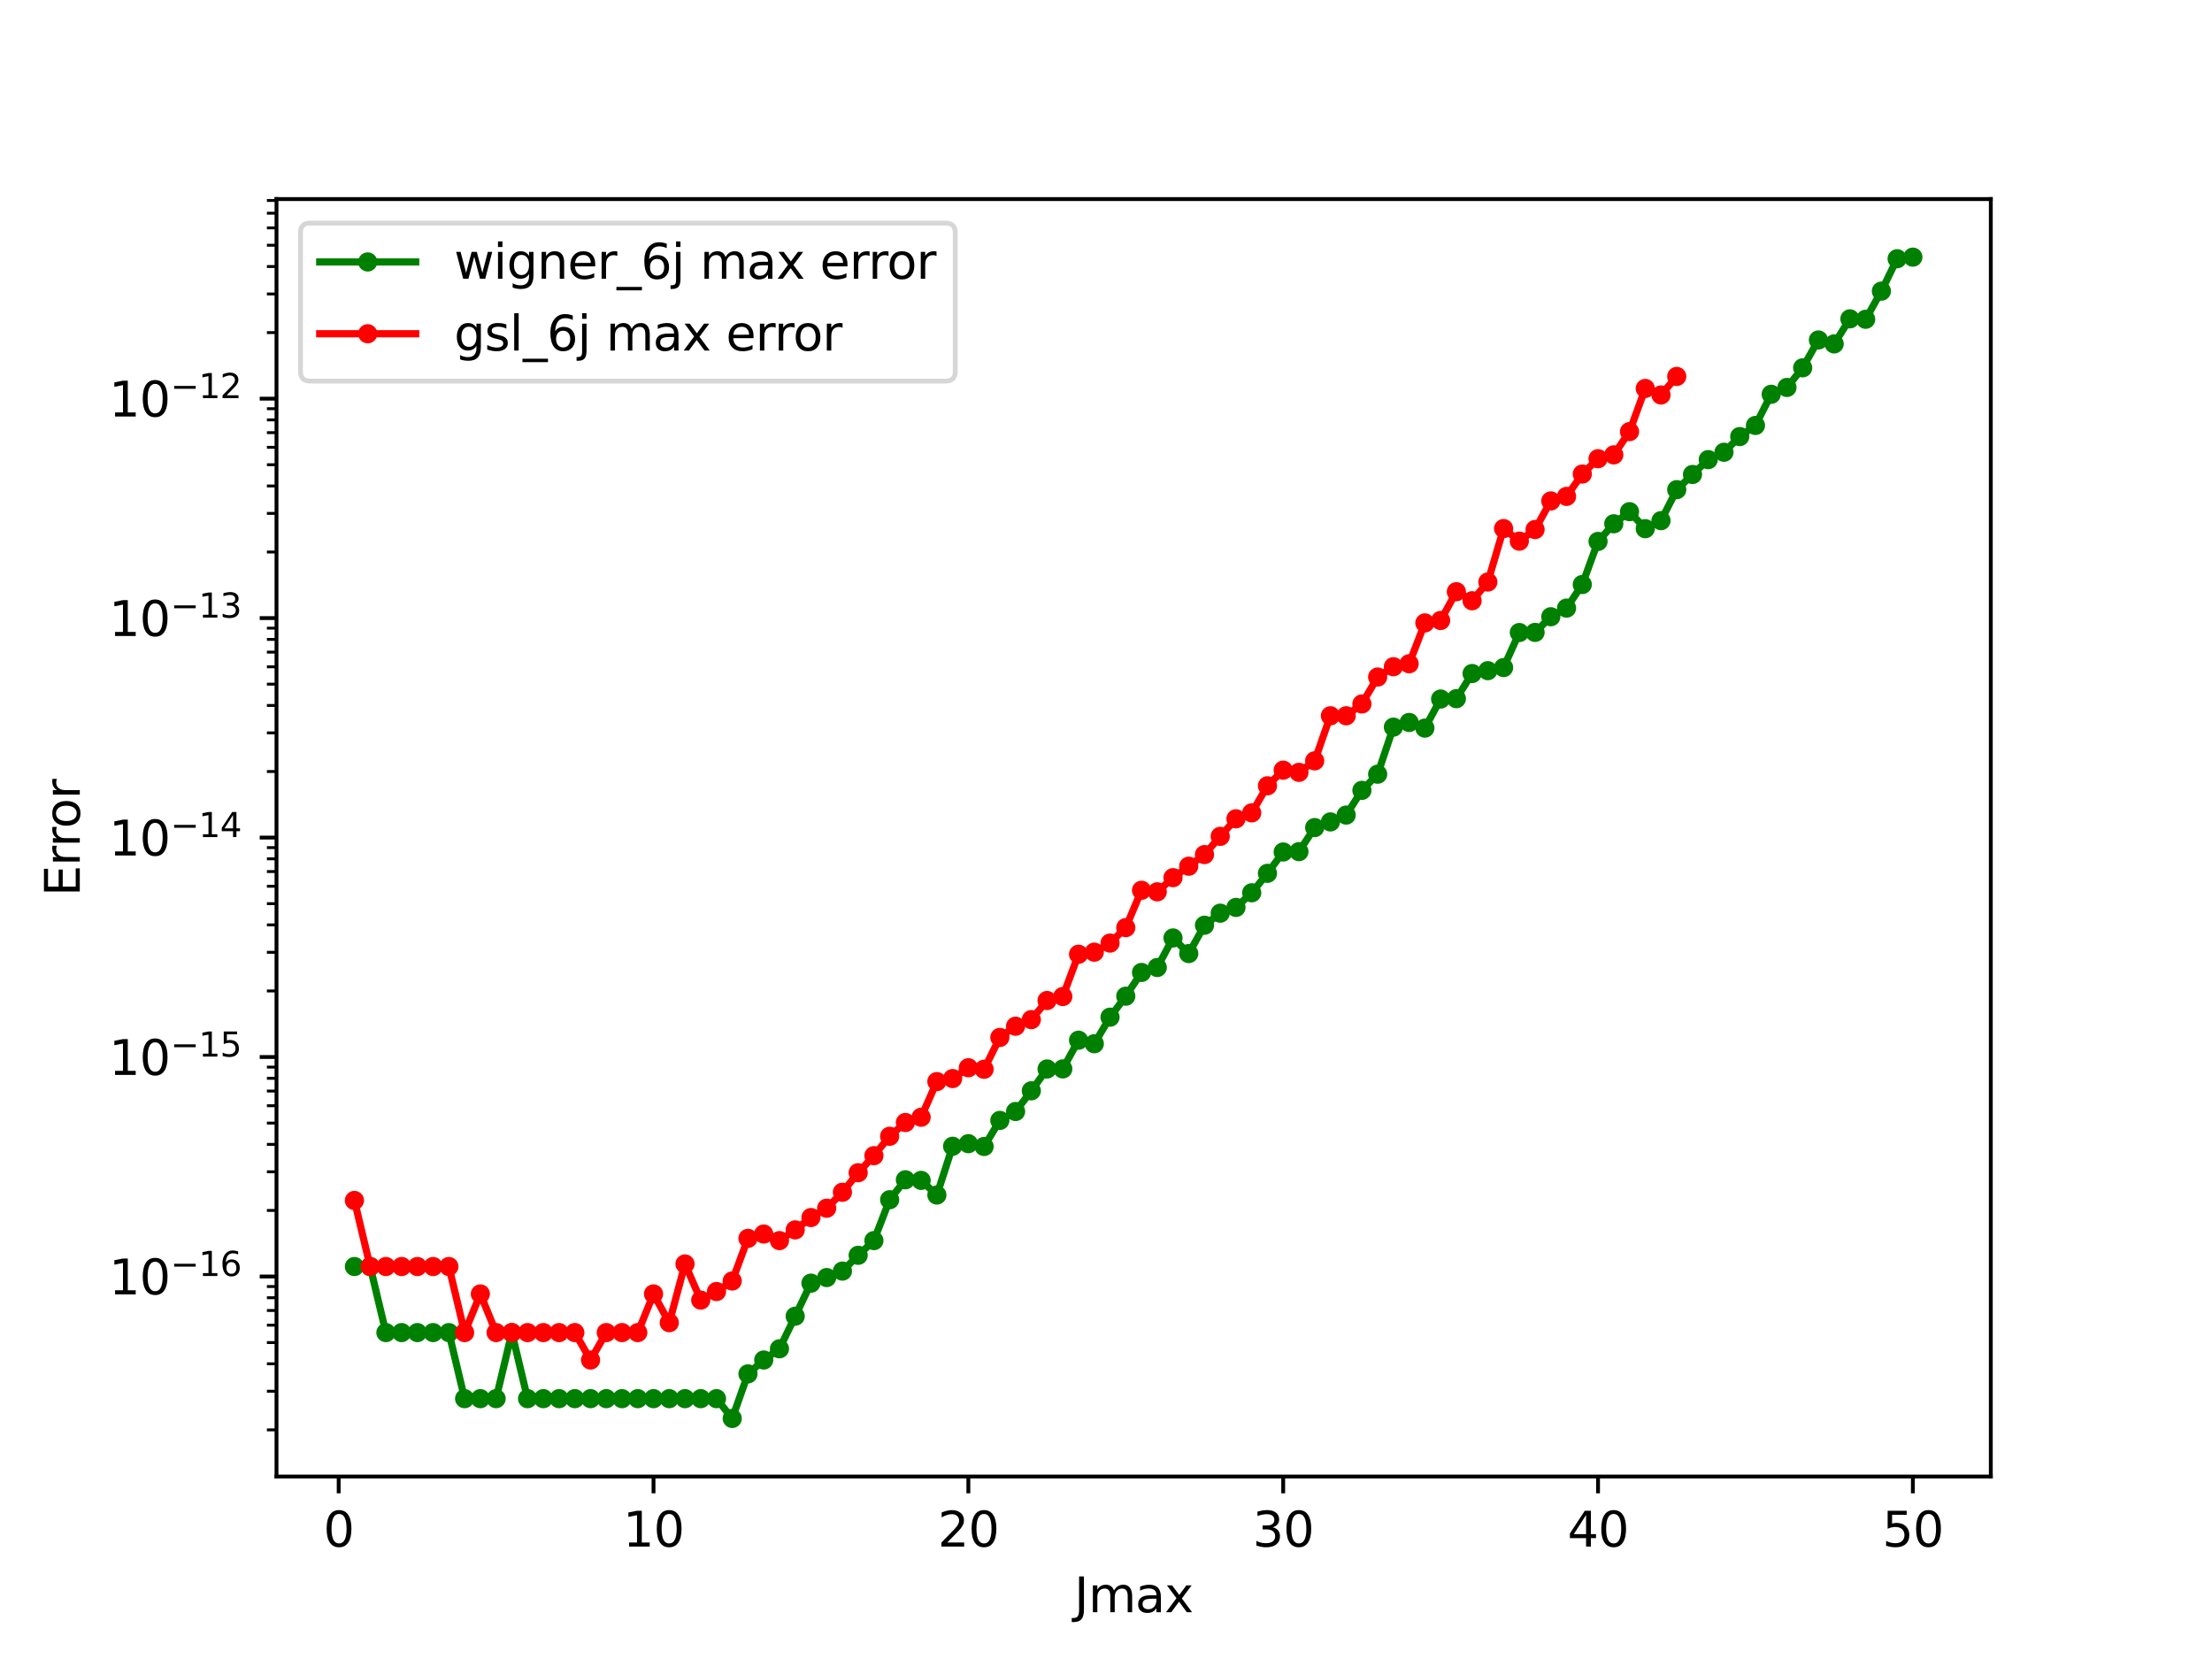 <?xml version="1.0" encoding="utf-8" standalone="no"?>
<!DOCTYPE svg PUBLIC "-//W3C//DTD SVG 1.1//EN"
  "http://www.w3.org/Graphics/SVG/1.1/DTD/svg11.dtd">
<svg xmlns:xlink="http://www.w3.org/1999/xlink" width="460.8pt" height="345.6pt" viewBox="0 0 460.8 345.6" xmlns="http://www.w3.org/2000/svg" version="1.1">
 <defs>
  <style type="text/css">*{stroke-linejoin: round; stroke-linecap: butt}</style>
 </defs>
 <g id="figure_1">
  <g id="patch_1">
   <path d="M 0 345.6 
L 460.8 345.6 
L 460.8 0 
L 0 0 
z
" style="fill: #ffffff"/>
  </g>
  <g id="axes_1">
   <g id="patch_2">
    <path d="M 57.6 307.584 
L 414.72 307.584 
L 414.72 41.472 
L 57.6 41.472 
z
" style="fill: #ffffff"/>
   </g>
   <g id="matplotlib.axis_1">
    <g id="xtick_1">
     <g id="line2d_1">
      <defs>
       <path id="m0736ad974e" d="M 0 0 
L 0 3.5 
" style="stroke: #000000; stroke-width: 0.8"/>
      </defs>
      <g>
       <use xlink:href="#m0736ad974e" x="70.553" y="307.584" style="stroke: #000000; stroke-width: 0.8"/>
      </g>
     </g>
     <g id="text_1">
      <!-- 0 -->
      <g transform="translate(67.372 322.182)scale(0.1 -0.1)">
       <defs>
        <path id="DejaVuSans-30" d="M 2034 4250 
Q 1547 4250 1301 3770 
Q 1056 3291 1056 2328 
Q 1056 1369 1301 889 
Q 1547 409 2034 409 
Q 2525 409 2770 889 
Q 3016 1369 3016 2328 
Q 3016 3291 2770 3770 
Q 2525 4250 2034 4250 
z
M 2034 4750 
Q 2819 4750 3233 4129 
Q 3647 3509 3647 2328 
Q 3647 1150 3233 529 
Q 2819 -91 2034 -91 
Q 1250 -91 836 529 
Q 422 1150 422 2328 
Q 422 3509 836 4129 
Q 1250 4750 2034 4750 
z
" transform="scale(0.016)"/>
       </defs>
       <use xlink:href="#DejaVuSans-30"/>
      </g>
     </g>
    </g>
    <g id="xtick_2">
     <g id="line2d_2">
      <g>
       <use xlink:href="#m0736ad974e" x="136.14" y="307.584" style="stroke: #000000; stroke-width: 0.8"/>
      </g>
     </g>
     <g id="text_2">
      <!-- 10 -->
      <g transform="translate(129.778 322.182)scale(0.1 -0.1)">
       <defs>
        <path id="DejaVuSans-31" d="M 794 531 
L 1825 531 
L 1825 4091 
L 703 3866 
L 703 4441 
L 1819 4666 
L 2450 4666 
L 2450 531 
L 3481 531 
L 3481 0 
L 794 0 
L 794 531 
z
" transform="scale(0.016)"/>
       </defs>
       <use xlink:href="#DejaVuSans-31"/>
       <use xlink:href="#DejaVuSans-30" x="63.623"/>
      </g>
     </g>
    </g>
    <g id="xtick_3">
     <g id="line2d_3">
      <g>
       <use xlink:href="#m0736ad974e" x="201.727" y="307.584" style="stroke: #000000; stroke-width: 0.8"/>
      </g>
     </g>
     <g id="text_3">
      <!-- 20 -->
      <g transform="translate(195.364 322.182)scale(0.1 -0.1)">
       <defs>
        <path id="DejaVuSans-32" d="M 1228 531 
L 3431 531 
L 3431 0 
L 469 0 
L 469 531 
Q 828 903 1448 1529 
Q 2069 2156 2228 2338 
Q 2531 2678 2651 2914 
Q 2772 3150 2772 3378 
Q 2772 3750 2511 3984 
Q 2250 4219 1831 4219 
Q 1534 4219 1204 4116 
Q 875 4013 500 3803 
L 500 4441 
Q 881 4594 1212 4672 
Q 1544 4750 1819 4750 
Q 2544 4750 2975 4387 
Q 3406 4025 3406 3419 
Q 3406 3131 3298 2873 
Q 3191 2616 2906 2266 
Q 2828 2175 2409 1742 
Q 1991 1309 1228 531 
z
" transform="scale(0.016)"/>
       </defs>
       <use xlink:href="#DejaVuSans-32"/>
       <use xlink:href="#DejaVuSans-30" x="63.623"/>
      </g>
     </g>
    </g>
    <g id="xtick_4">
     <g id="line2d_4">
      <g>
       <use xlink:href="#m0736ad974e" x="267.314" y="307.584" style="stroke: #000000; stroke-width: 0.8"/>
      </g>
     </g>
     <g id="text_4">
      <!-- 30 -->
      <g transform="translate(260.951 322.182)scale(0.1 -0.1)">
       <defs>
        <path id="DejaVuSans-33" d="M 2597 2516 
Q 3050 2419 3304 2112 
Q 3559 1806 3559 1356 
Q 3559 666 3084 287 
Q 2609 -91 1734 -91 
Q 1441 -91 1130 -33 
Q 819 25 488 141 
L 488 750 
Q 750 597 1062 519 
Q 1375 441 1716 441 
Q 2309 441 2620 675 
Q 2931 909 2931 1356 
Q 2931 1769 2642 2001 
Q 2353 2234 1838 2234 
L 1294 2234 
L 1294 2753 
L 1863 2753 
Q 2328 2753 2575 2939 
Q 2822 3125 2822 3475 
Q 2822 3834 2567 4026 
Q 2313 4219 1838 4219 
Q 1578 4219 1281 4162 
Q 984 4106 628 3988 
L 628 4550 
Q 988 4650 1302 4700 
Q 1616 4750 1894 4750 
Q 2613 4750 3031 4423 
Q 3450 4097 3450 3541 
Q 3450 3153 3228 2886 
Q 3006 2619 2597 2516 
z
" transform="scale(0.016)"/>
       </defs>
       <use xlink:href="#DejaVuSans-33"/>
       <use xlink:href="#DejaVuSans-30" x="63.623"/>
      </g>
     </g>
    </g>
    <g id="xtick_5">
     <g id="line2d_5">
      <g>
       <use xlink:href="#m0736ad974e" x="332.9" y="307.584" style="stroke: #000000; stroke-width: 0.8"/>
      </g>
     </g>
     <g id="text_5">
      <!-- 40 -->
      <g transform="translate(326.538 322.182)scale(0.1 -0.1)">
       <defs>
        <path id="DejaVuSans-34" d="M 2419 4116 
L 825 1625 
L 2419 1625 
L 2419 4116 
z
M 2253 4666 
L 3047 4666 
L 3047 1625 
L 3713 1625 
L 3713 1100 
L 3047 1100 
L 3047 0 
L 2419 0 
L 2419 1100 
L 313 1100 
L 313 1709 
L 2253 4666 
z
" transform="scale(0.016)"/>
       </defs>
       <use xlink:href="#DejaVuSans-34"/>
       <use xlink:href="#DejaVuSans-30" x="63.623"/>
      </g>
     </g>
    </g>
    <g id="xtick_6">
     <g id="line2d_6">
      <g>
       <use xlink:href="#m0736ad974e" x="398.487" y="307.584" style="stroke: #000000; stroke-width: 0.8"/>
      </g>
     </g>
     <g id="text_6">
      <!-- 50 -->
      <g transform="translate(392.125 322.182)scale(0.1 -0.1)">
       <defs>
        <path id="DejaVuSans-35" d="M 691 4666 
L 3169 4666 
L 3169 4134 
L 1269 4134 
L 1269 2991 
Q 1406 3038 1543 3061 
Q 1681 3084 1819 3084 
Q 2600 3084 3056 2656 
Q 3513 2228 3513 1497 
Q 3513 744 3044 326 
Q 2575 -91 1722 -91 
Q 1428 -91 1123 -41 
Q 819 9 494 109 
L 494 744 
Q 775 591 1075 516 
Q 1375 441 1709 441 
Q 2250 441 2565 725 
Q 2881 1009 2881 1497 
Q 2881 1984 2565 2268 
Q 2250 2553 1709 2553 
Q 1456 2553 1204 2497 
Q 953 2441 691 2322 
L 691 4666 
z
" transform="scale(0.016)"/>
       </defs>
       <use xlink:href="#DejaVuSans-35"/>
       <use xlink:href="#DejaVuSans-30" x="63.623"/>
      </g>
     </g>
    </g>
    <g id="text_7">
     <!-- Jmax -->
     <g transform="translate(223.791 335.861)scale(0.1 -0.1)">
      <defs>
       <path id="DejaVuSans-4a" d="M 628 4666 
L 1259 4666 
L 1259 325 
Q 1259 -519 939 -900 
Q 619 -1281 -91 -1281 
L -331 -1281 
L -331 -750 
L -134 -750 
Q 284 -750 456 -515 
Q 628 -281 628 325 
L 628 4666 
z
" transform="scale(0.016)"/>
       <path id="DejaVuSans-6d" d="M 3328 2828 
Q 3544 3216 3844 3400 
Q 4144 3584 4550 3584 
Q 5097 3584 5394 3201 
Q 5691 2819 5691 2113 
L 5691 0 
L 5113 0 
L 5113 2094 
Q 5113 2597 4934 2840 
Q 4756 3084 4391 3084 
Q 3944 3084 3684 2787 
Q 3425 2491 3425 1978 
L 3425 0 
L 2847 0 
L 2847 2094 
Q 2847 2600 2669 2842 
Q 2491 3084 2119 3084 
Q 1678 3084 1418 2786 
Q 1159 2488 1159 1978 
L 1159 0 
L 581 0 
L 581 3500 
L 1159 3500 
L 1159 2956 
Q 1356 3278 1631 3431 
Q 1906 3584 2284 3584 
Q 2666 3584 2933 3390 
Q 3200 3197 3328 2828 
z
" transform="scale(0.016)"/>
       <path id="DejaVuSans-61" d="M 2194 1759 
Q 1497 1759 1228 1600 
Q 959 1441 959 1056 
Q 959 750 1161 570 
Q 1363 391 1709 391 
Q 2188 391 2477 730 
Q 2766 1069 2766 1631 
L 2766 1759 
L 2194 1759 
z
M 3341 1997 
L 3341 0 
L 2766 0 
L 2766 531 
Q 2569 213 2275 61 
Q 1981 -91 1556 -91 
Q 1019 -91 701 211 
Q 384 513 384 1019 
Q 384 1609 779 1909 
Q 1175 2209 1959 2209 
L 2766 2209 
L 2766 2266 
Q 2766 2663 2505 2880 
Q 2244 3097 1772 3097 
Q 1472 3097 1187 3025 
Q 903 2953 641 2809 
L 641 3341 
Q 956 3463 1253 3523 
Q 1550 3584 1831 3584 
Q 2591 3584 2966 3190 
Q 3341 2797 3341 1997 
z
" transform="scale(0.016)"/>
       <path id="DejaVuSans-78" d="M 3513 3500 
L 2247 1797 
L 3578 0 
L 2900 0 
L 1881 1375 
L 863 0 
L 184 0 
L 1544 1831 
L 300 3500 
L 978 3500 
L 1906 2253 
L 2834 3500 
L 3513 3500 
z
" transform="scale(0.016)"/>
      </defs>
      <use xlink:href="#DejaVuSans-4a"/>
      <use xlink:href="#DejaVuSans-6d" x="29.492"/>
      <use xlink:href="#DejaVuSans-61" x="126.904"/>
      <use xlink:href="#DejaVuSans-78" x="188.184"/>
     </g>
    </g>
   </g>
   <g id="matplotlib.axis_2">
    <g id="ytick_1">
     <g id="line2d_7">
      <defs>
       <path id="m0a1bc5b41b" d="M 0 0 
L -3.5 0 
" style="stroke: #000000; stroke-width: 0.8"/>
      </defs>
      <g>
       <use xlink:href="#m0a1bc5b41b" x="57.6" y="265.917" style="stroke: #000000; stroke-width: 0.8"/>
      </g>
     </g>
     <g id="text_8">
      <!-- $\mathdefault{10^{-16}}$ -->
      <g transform="translate(22.7 269.716)scale(0.1 -0.1)">
       <defs>
        <path id="DejaVuSans-2212" d="M 678 2272 
L 4684 2272 
L 4684 1741 
L 678 1741 
L 678 2272 
z
" transform="scale(0.016)"/>
        <path id="DejaVuSans-36" d="M 2113 2584 
Q 1688 2584 1439 2293 
Q 1191 2003 1191 1497 
Q 1191 994 1439 701 
Q 1688 409 2113 409 
Q 2538 409 2786 701 
Q 3034 994 3034 1497 
Q 3034 2003 2786 2293 
Q 2538 2584 2113 2584 
z
M 3366 4563 
L 3366 3988 
Q 3128 4100 2886 4159 
Q 2644 4219 2406 4219 
Q 1781 4219 1451 3797 
Q 1122 3375 1075 2522 
Q 1259 2794 1537 2939 
Q 1816 3084 2150 3084 
Q 2853 3084 3261 2657 
Q 3669 2231 3669 1497 
Q 3669 778 3244 343 
Q 2819 -91 2113 -91 
Q 1303 -91 875 529 
Q 447 1150 447 2328 
Q 447 3434 972 4092 
Q 1497 4750 2381 4750 
Q 2619 4750 2861 4703 
Q 3103 4656 3366 4563 
z
" transform="scale(0.016)"/>
       </defs>
       <use xlink:href="#DejaVuSans-31" transform="translate(0 0.766)"/>
       <use xlink:href="#DejaVuSans-30" transform="translate(63.623 0.766)"/>
       <use xlink:href="#DejaVuSans-2212" transform="translate(128.203 39.047)scale(0.7)"/>
       <use xlink:href="#DejaVuSans-31" transform="translate(186.855 39.047)scale(0.7)"/>
       <use xlink:href="#DejaVuSans-36" transform="translate(231.392 39.047)scale(0.7)"/>
      </g>
     </g>
    </g>
    <g id="ytick_2">
     <g id="line2d_8">
      <g>
       <use xlink:href="#m0a1bc5b41b" x="57.6" y="220.199" style="stroke: #000000; stroke-width: 0.8"/>
      </g>
     </g>
     <g id="text_9">
      <!-- $\mathdefault{10^{-15}}$ -->
      <g transform="translate(22.7 223.998)scale(0.1 -0.1)">
       <use xlink:href="#DejaVuSans-31" transform="translate(0 0.684)"/>
       <use xlink:href="#DejaVuSans-30" transform="translate(63.623 0.684)"/>
       <use xlink:href="#DejaVuSans-2212" transform="translate(128.203 38.966)scale(0.7)"/>
       <use xlink:href="#DejaVuSans-31" transform="translate(186.855 38.966)scale(0.7)"/>
       <use xlink:href="#DejaVuSans-35" transform="translate(231.392 38.966)scale(0.7)"/>
      </g>
     </g>
    </g>
    <g id="ytick_3">
     <g id="line2d_9">
      <g>
       <use xlink:href="#m0a1bc5b41b" x="57.6" y="174.481" style="stroke: #000000; stroke-width: 0.8"/>
      </g>
     </g>
     <g id="text_10">
      <!-- $\mathdefault{10^{-14}}$ -->
      <g transform="translate(22.7 178.28)scale(0.1 -0.1)">
       <use xlink:href="#DejaVuSans-31" transform="translate(0 0.684)"/>
       <use xlink:href="#DejaVuSans-30" transform="translate(63.623 0.684)"/>
       <use xlink:href="#DejaVuSans-2212" transform="translate(128.203 38.966)scale(0.7)"/>
       <use xlink:href="#DejaVuSans-31" transform="translate(186.855 38.966)scale(0.7)"/>
       <use xlink:href="#DejaVuSans-34" transform="translate(231.392 38.966)scale(0.7)"/>
      </g>
     </g>
    </g>
    <g id="ytick_4">
     <g id="line2d_10">
      <g>
       <use xlink:href="#m0a1bc5b41b" x="57.6" y="128.763" style="stroke: #000000; stroke-width: 0.8"/>
      </g>
     </g>
     <g id="text_11">
      <!-- $\mathdefault{10^{-13}}$ -->
      <g transform="translate(22.7 132.563)scale(0.1 -0.1)">
       <use xlink:href="#DejaVuSans-31" transform="translate(0 0.766)"/>
       <use xlink:href="#DejaVuSans-30" transform="translate(63.623 0.766)"/>
       <use xlink:href="#DejaVuSans-2212" transform="translate(128.203 39.047)scale(0.7)"/>
       <use xlink:href="#DejaVuSans-31" transform="translate(186.855 39.047)scale(0.7)"/>
       <use xlink:href="#DejaVuSans-33" transform="translate(231.392 39.047)scale(0.7)"/>
      </g>
     </g>
    </g>
    <g id="ytick_5">
     <g id="line2d_11">
      <g>
       <use xlink:href="#m0a1bc5b41b" x="57.6" y="83.046" style="stroke: #000000; stroke-width: 0.8"/>
      </g>
     </g>
     <g id="text_12">
      <!-- $\mathdefault{10^{-12}}$ -->
      <g transform="translate(22.7 86.845)scale(0.1 -0.1)">
       <use xlink:href="#DejaVuSans-31" transform="translate(0 0.766)"/>
       <use xlink:href="#DejaVuSans-30" transform="translate(63.623 0.766)"/>
       <use xlink:href="#DejaVuSans-2212" transform="translate(128.203 39.047)scale(0.7)"/>
       <use xlink:href="#DejaVuSans-31" transform="translate(186.855 39.047)scale(0.7)"/>
       <use xlink:href="#DejaVuSans-32" transform="translate(231.392 39.047)scale(0.7)"/>
      </g>
     </g>
    </g>
    <g id="ytick_6">
     <g id="line2d_12">
      <defs>
       <path id="ma2c9fc473e" d="M 0 0 
L -2 0 
" style="stroke: #000000; stroke-width: 0.6"/>
      </defs>
      <g>
       <use xlink:href="#ma2c9fc473e" x="57.6" y="297.872" style="stroke: #000000; stroke-width: 0.6"/>
      </g>
     </g>
    </g>
    <g id="ytick_7">
     <g id="line2d_13">
      <g>
       <use xlink:href="#ma2c9fc473e" x="57.6" y="289.821" style="stroke: #000000; stroke-width: 0.6"/>
      </g>
     </g>
    </g>
    <g id="ytick_8">
     <g id="line2d_14">
      <g>
       <use xlink:href="#ma2c9fc473e" x="57.6" y="284.109" style="stroke: #000000; stroke-width: 0.6"/>
      </g>
     </g>
    </g>
    <g id="ytick_9">
     <g id="line2d_15">
      <g>
       <use xlink:href="#ma2c9fc473e" x="57.6" y="279.679" style="stroke: #000000; stroke-width: 0.6"/>
      </g>
     </g>
    </g>
    <g id="ytick_10">
     <g id="line2d_16">
      <g>
       <use xlink:href="#ma2c9fc473e" x="57.6" y="276.059" style="stroke: #000000; stroke-width: 0.6"/>
      </g>
     </g>
    </g>
    <g id="ytick_11">
     <g id="line2d_17">
      <g>
       <use xlink:href="#ma2c9fc473e" x="57.6" y="272.998" style="stroke: #000000; stroke-width: 0.6"/>
      </g>
     </g>
    </g>
    <g id="ytick_12">
     <g id="line2d_18">
      <g>
       <use xlink:href="#ma2c9fc473e" x="57.6" y="270.347" style="stroke: #000000; stroke-width: 0.6"/>
      </g>
     </g>
    </g>
    <g id="ytick_13">
     <g id="line2d_19">
      <g>
       <use xlink:href="#ma2c9fc473e" x="57.6" y="268.008" style="stroke: #000000; stroke-width: 0.6"/>
      </g>
     </g>
    </g>
    <g id="ytick_14">
     <g id="line2d_20">
      <g>
       <use xlink:href="#ma2c9fc473e" x="57.6" y="252.154" style="stroke: #000000; stroke-width: 0.6"/>
      </g>
     </g>
    </g>
    <g id="ytick_15">
     <g id="line2d_21">
      <g>
       <use xlink:href="#ma2c9fc473e" x="57.6" y="244.104" style="stroke: #000000; stroke-width: 0.6"/>
      </g>
     </g>
    </g>
    <g id="ytick_16">
     <g id="line2d_22">
      <g>
       <use xlink:href="#ma2c9fc473e" x="57.6" y="238.392" style="stroke: #000000; stroke-width: 0.6"/>
      </g>
     </g>
    </g>
    <g id="ytick_17">
     <g id="line2d_23">
      <g>
       <use xlink:href="#ma2c9fc473e" x="57.6" y="233.961" style="stroke: #000000; stroke-width: 0.6"/>
      </g>
     </g>
    </g>
    <g id="ytick_18">
     <g id="line2d_24">
      <g>
       <use xlink:href="#ma2c9fc473e" x="57.6" y="230.341" style="stroke: #000000; stroke-width: 0.6"/>
      </g>
     </g>
    </g>
    <g id="ytick_19">
     <g id="line2d_25">
      <g>
       <use xlink:href="#ma2c9fc473e" x="57.6" y="227.281" style="stroke: #000000; stroke-width: 0.6"/>
      </g>
     </g>
    </g>
    <g id="ytick_20">
     <g id="line2d_26">
      <g>
       <use xlink:href="#ma2c9fc473e" x="57.6" y="224.629" style="stroke: #000000; stroke-width: 0.6"/>
      </g>
     </g>
    </g>
    <g id="ytick_21">
     <g id="line2d_27">
      <g>
       <use xlink:href="#ma2c9fc473e" x="57.6" y="222.291" style="stroke: #000000; stroke-width: 0.6"/>
      </g>
     </g>
    </g>
    <g id="ytick_22">
     <g id="line2d_28">
      <g>
       <use xlink:href="#ma2c9fc473e" x="57.6" y="206.436" style="stroke: #000000; stroke-width: 0.6"/>
      </g>
     </g>
    </g>
    <g id="ytick_23">
     <g id="line2d_29">
      <g>
       <use xlink:href="#ma2c9fc473e" x="57.6" y="198.386" style="stroke: #000000; stroke-width: 0.6"/>
      </g>
     </g>
    </g>
    <g id="ytick_24">
     <g id="line2d_30">
      <g>
       <use xlink:href="#ma2c9fc473e" x="57.6" y="192.674" style="stroke: #000000; stroke-width: 0.6"/>
      </g>
     </g>
    </g>
    <g id="ytick_25">
     <g id="line2d_31">
      <g>
       <use xlink:href="#ma2c9fc473e" x="57.6" y="188.243" style="stroke: #000000; stroke-width: 0.6"/>
      </g>
     </g>
    </g>
    <g id="ytick_26">
     <g id="line2d_32">
      <g>
       <use xlink:href="#ma2c9fc473e" x="57.6" y="184.623" style="stroke: #000000; stroke-width: 0.6"/>
      </g>
     </g>
    </g>
    <g id="ytick_27">
     <g id="line2d_33">
      <g>
       <use xlink:href="#ma2c9fc473e" x="57.6" y="181.563" style="stroke: #000000; stroke-width: 0.6"/>
      </g>
     </g>
    </g>
    <g id="ytick_28">
     <g id="line2d_34">
      <g>
       <use xlink:href="#ma2c9fc473e" x="57.6" y="178.912" style="stroke: #000000; stroke-width: 0.6"/>
      </g>
     </g>
    </g>
    <g id="ytick_29">
     <g id="line2d_35">
      <g>
       <use xlink:href="#ma2c9fc473e" x="57.6" y="176.573" style="stroke: #000000; stroke-width: 0.6"/>
      </g>
     </g>
    </g>
    <g id="ytick_30">
     <g id="line2d_36">
      <g>
       <use xlink:href="#ma2c9fc473e" x="57.6" y="160.719" style="stroke: #000000; stroke-width: 0.6"/>
      </g>
     </g>
    </g>
    <g id="ytick_31">
     <g id="line2d_37">
      <g>
       <use xlink:href="#ma2c9fc473e" x="57.6" y="152.668" style="stroke: #000000; stroke-width: 0.6"/>
      </g>
     </g>
    </g>
    <g id="ytick_32">
     <g id="line2d_38">
      <g>
       <use xlink:href="#ma2c9fc473e" x="57.6" y="146.956" style="stroke: #000000; stroke-width: 0.6"/>
      </g>
     </g>
    </g>
    <g id="ytick_33">
     <g id="line2d_39">
      <g>
       <use xlink:href="#ma2c9fc473e" x="57.6" y="142.526" style="stroke: #000000; stroke-width: 0.6"/>
      </g>
     </g>
    </g>
    <g id="ytick_34">
     <g id="line2d_40">
      <g>
       <use xlink:href="#ma2c9fc473e" x="57.6" y="138.906" style="stroke: #000000; stroke-width: 0.6"/>
      </g>
     </g>
    </g>
    <g id="ytick_35">
     <g id="line2d_41">
      <g>
       <use xlink:href="#ma2c9fc473e" x="57.6" y="135.845" style="stroke: #000000; stroke-width: 0.6"/>
      </g>
     </g>
    </g>
    <g id="ytick_36">
     <g id="line2d_42">
      <g>
       <use xlink:href="#ma2c9fc473e" x="57.6" y="133.194" style="stroke: #000000; stroke-width: 0.6"/>
      </g>
     </g>
    </g>
    <g id="ytick_37">
     <g id="line2d_43">
      <g>
       <use xlink:href="#ma2c9fc473e" x="57.6" y="130.855" style="stroke: #000000; stroke-width: 0.6"/>
      </g>
     </g>
    </g>
    <g id="ytick_38">
     <g id="line2d_44">
      <g>
       <use xlink:href="#ma2c9fc473e" x="57.6" y="115.001" style="stroke: #000000; stroke-width: 0.6"/>
      </g>
     </g>
    </g>
    <g id="ytick_39">
     <g id="line2d_45">
      <g>
       <use xlink:href="#ma2c9fc473e" x="57.6" y="106.95" style="stroke: #000000; stroke-width: 0.6"/>
      </g>
     </g>
    </g>
    <g id="ytick_40">
     <g id="line2d_46">
      <g>
       <use xlink:href="#ma2c9fc473e" x="57.6" y="101.238" style="stroke: #000000; stroke-width: 0.6"/>
      </g>
     </g>
    </g>
    <g id="ytick_41">
     <g id="line2d_47">
      <g>
       <use xlink:href="#ma2c9fc473e" x="57.6" y="96.808" style="stroke: #000000; stroke-width: 0.6"/>
      </g>
     </g>
    </g>
    <g id="ytick_42">
     <g id="line2d_48">
      <g>
       <use xlink:href="#ma2c9fc473e" x="57.6" y="93.188" style="stroke: #000000; stroke-width: 0.6"/>
      </g>
     </g>
    </g>
    <g id="ytick_43">
     <g id="line2d_49">
      <g>
       <use xlink:href="#ma2c9fc473e" x="57.6" y="90.127" style="stroke: #000000; stroke-width: 0.6"/>
      </g>
     </g>
    </g>
    <g id="ytick_44">
     <g id="line2d_50">
      <g>
       <use xlink:href="#ma2c9fc473e" x="57.6" y="87.476" style="stroke: #000000; stroke-width: 0.6"/>
      </g>
     </g>
    </g>
    <g id="ytick_45">
     <g id="line2d_51">
      <g>
       <use xlink:href="#ma2c9fc473e" x="57.6" y="85.137" style="stroke: #000000; stroke-width: 0.6"/>
      </g>
     </g>
    </g>
    <g id="ytick_46">
     <g id="line2d_52">
      <g>
       <use xlink:href="#ma2c9fc473e" x="57.6" y="69.283" style="stroke: #000000; stroke-width: 0.6"/>
      </g>
     </g>
    </g>
    <g id="ytick_47">
     <g id="line2d_53">
      <g>
       <use xlink:href="#ma2c9fc473e" x="57.6" y="61.233" style="stroke: #000000; stroke-width: 0.6"/>
      </g>
     </g>
    </g>
    <g id="ytick_48">
     <g id="line2d_54">
      <g>
       <use xlink:href="#ma2c9fc473e" x="57.6" y="55.521" style="stroke: #000000; stroke-width: 0.6"/>
      </g>
     </g>
    </g>
    <g id="ytick_49">
     <g id="line2d_55">
      <g>
       <use xlink:href="#ma2c9fc473e" x="57.6" y="51.09" style="stroke: #000000; stroke-width: 0.6"/>
      </g>
     </g>
    </g>
    <g id="ytick_50">
     <g id="line2d_56">
      <g>
       <use xlink:href="#ma2c9fc473e" x="57.6" y="47.47" style="stroke: #000000; stroke-width: 0.6"/>
      </g>
     </g>
    </g>
    <g id="ytick_51">
     <g id="line2d_57">
      <g>
       <use xlink:href="#ma2c9fc473e" x="57.6" y="44.41" style="stroke: #000000; stroke-width: 0.6"/>
      </g>
     </g>
    </g>
    <g id="ytick_52">
     <g id="line2d_58">
      <g>
       <use xlink:href="#ma2c9fc473e" x="57.6" y="41.758" style="stroke: #000000; stroke-width: 0.6"/>
      </g>
     </g>
    </g>
    <g id="text_13">
     <!-- Error -->
     <g transform="translate(16.62 186.713)rotate(-90)scale(0.1 -0.1)">
      <defs>
       <path id="DejaVuSans-45" d="M 628 4666 
L 3578 4666 
L 3578 4134 
L 1259 4134 
L 1259 2753 
L 3481 2753 
L 3481 2222 
L 1259 2222 
L 1259 531 
L 3634 531 
L 3634 0 
L 628 0 
L 628 4666 
z
" transform="scale(0.016)"/>
       <path id="DejaVuSans-72" d="M 2631 2963 
Q 2534 3019 2420 3045 
Q 2306 3072 2169 3072 
Q 1681 3072 1420 2755 
Q 1159 2438 1159 1844 
L 1159 0 
L 581 0 
L 581 3500 
L 1159 3500 
L 1159 2956 
Q 1341 3275 1631 3429 
Q 1922 3584 2338 3584 
Q 2397 3584 2469 3576 
Q 2541 3569 2628 3553 
L 2631 2963 
z
" transform="scale(0.016)"/>
       <path id="DejaVuSans-6f" d="M 1959 3097 
Q 1497 3097 1228 2736 
Q 959 2375 959 1747 
Q 959 1119 1226 758 
Q 1494 397 1959 397 
Q 2419 397 2687 759 
Q 2956 1122 2956 1747 
Q 2956 2369 2687 2733 
Q 2419 3097 1959 3097 
z
M 1959 3584 
Q 2709 3584 3137 3096 
Q 3566 2609 3566 1747 
Q 3566 888 3137 398 
Q 2709 -91 1959 -91 
Q 1206 -91 779 398 
Q 353 888 353 1747 
Q 353 2609 779 3096 
Q 1206 3584 1959 3584 
z
" transform="scale(0.016)"/>
      </defs>
      <use xlink:href="#DejaVuSans-45"/>
      <use xlink:href="#DejaVuSans-72" x="63.184"/>
      <use xlink:href="#DejaVuSans-72" x="102.547"/>
      <use xlink:href="#DejaVuSans-6f" x="141.41"/>
      <use xlink:href="#DejaVuSans-72" x="202.592"/>
     </g>
    </g>
   </g>
   <g id="line2d_59">
    <path d="M 73.833 263.841 
L 77.112 263.841 
L 80.391 277.603 
L 83.671 277.603 
L 86.95 277.603 
L 90.229 277.603 
L 93.509 277.603 
L 96.788 291.365 
L 100.067 291.365 
L 103.347 291.365 
L 106.626 277.603 
L 109.905 291.365 
L 113.185 291.365 
L 116.464 291.365 
L 119.743 291.365 
L 123.023 291.365 
L 126.302 291.365 
L 129.581 291.365 
L 132.861 291.365 
L 136.14 291.365 
L 139.42 291.365 
L 142.699 291.365 
L 145.978 291.365 
L 149.258 291.365 
L 152.537 295.488 
L 155.816 286.204 
L 159.096 283.315 
L 162.375 280.976 
L 165.654 274.191 
L 168.934 267.306 
L 172.213 266.14 
L 175.492 264.794 
L 178.772 261.502 
L 182.051 258.441 
L 185.33 249.924 
L 188.61 245.772 
L 191.889 245.897 
L 195.168 248.948 
L 198.448 238.79 
L 201.727 238.249 
L 205.006 238.834 
L 208.286 233.4 
L 211.565 231.547 
L 214.844 227.233 
L 218.124 222.689 
L 221.403 222.67 
L 224.682 216.694 
L 227.962 217.429 
L 231.241 211.896 
L 234.52 207.523 
L 237.8 202.581 
L 241.079 201.547 
L 244.358 195.395 
L 247.638 198.645 
L 250.917 192.742 
L 254.196 190.232 
L 257.476 189.035 
L 260.755 185.984 
L 264.034 181.931 
L 267.314 177.484 
L 270.593 177.413 
L 273.872 172.401 
L 277.152 171.22 
L 280.431 169.795 
L 283.71 164.646 
L 286.99 161.281 
L 290.269 151.478 
L 293.548 150.502 
L 296.828 151.678 
L 300.107 145.62 
L 303.386 145.547 
L 306.666 140.307 
L 309.945 139.713 
L 313.224 139.065 
L 316.504 131.768 
L 319.783 131.741 
L 323.062 128.478 
L 326.342 126.681 
L 329.621 121.764 
L 332.9 112.789 
L 336.18 109.113 
L 339.459 106.592 
L 342.739 110.134 
L 346.018 108.462 
L 349.297 102.004 
L 352.577 98.842 
L 355.856 95.747 
L 359.135 94.213 
L 362.415 90.945 
L 365.694 88.629 
L 368.973 82.137 
L 372.253 80.713 
L 375.532 76.623 
L 378.811 70.822 
L 382.091 71.642 
L 385.37 66.421 
L 388.649 66.511 
L 391.929 60.647 
L 395.208 53.902 
L 398.487 53.568 
" clip-path="url(#pc3a40d2de6)" style="fill: none; stroke: #008000; stroke-width: 1.5; stroke-linecap: square"/>
    <defs>
     <path id="mefed461d4f" d="M 0 1.5 
C 0.398 1.5 0.779 1.342 1.061 1.061 
C 1.342 0.779 1.5 0.398 1.5 0 
C 1.5 -0.398 1.342 -0.779 1.061 -1.061 
C 0.779 -1.342 0.398 -1.5 0 -1.5 
C -0.398 -1.5 -0.779 -1.342 -1.061 -1.061 
C -1.342 -0.779 -1.5 -0.398 -1.5 0 
C -1.5 0.398 -1.342 0.779 -1.061 1.061 
C -0.779 1.342 -0.398 1.5 0 1.5 
z
" style="stroke: #008000"/>
    </defs>
    <g clip-path="url(#pc3a40d2de6)">
     <use xlink:href="#mefed461d4f" x="73.833" y="263.841" style="fill: #008000; stroke: #008000"/>
     <use xlink:href="#mefed461d4f" x="77.112" y="263.841" style="fill: #008000; stroke: #008000"/>
     <use xlink:href="#mefed461d4f" x="80.391" y="277.603" style="fill: #008000; stroke: #008000"/>
     <use xlink:href="#mefed461d4f" x="83.671" y="277.603" style="fill: #008000; stroke: #008000"/>
     <use xlink:href="#mefed461d4f" x="86.95" y="277.603" style="fill: #008000; stroke: #008000"/>
     <use xlink:href="#mefed461d4f" x="90.229" y="277.603" style="fill: #008000; stroke: #008000"/>
     <use xlink:href="#mefed461d4f" x="93.509" y="277.603" style="fill: #008000; stroke: #008000"/>
     <use xlink:href="#mefed461d4f" x="96.788" y="291.365" style="fill: #008000; stroke: #008000"/>
     <use xlink:href="#mefed461d4f" x="100.067" y="291.365" style="fill: #008000; stroke: #008000"/>
     <use xlink:href="#mefed461d4f" x="103.347" y="291.365" style="fill: #008000; stroke: #008000"/>
     <use xlink:href="#mefed461d4f" x="106.626" y="277.603" style="fill: #008000; stroke: #008000"/>
     <use xlink:href="#mefed461d4f" x="109.905" y="291.365" style="fill: #008000; stroke: #008000"/>
     <use xlink:href="#mefed461d4f" x="113.185" y="291.365" style="fill: #008000; stroke: #008000"/>
     <use xlink:href="#mefed461d4f" x="116.464" y="291.365" style="fill: #008000; stroke: #008000"/>
     <use xlink:href="#mefed461d4f" x="119.743" y="291.365" style="fill: #008000; stroke: #008000"/>
     <use xlink:href="#mefed461d4f" x="123.023" y="291.365" style="fill: #008000; stroke: #008000"/>
     <use xlink:href="#mefed461d4f" x="126.302" y="291.365" style="fill: #008000; stroke: #008000"/>
     <use xlink:href="#mefed461d4f" x="129.581" y="291.365" style="fill: #008000; stroke: #008000"/>
     <use xlink:href="#mefed461d4f" x="132.861" y="291.365" style="fill: #008000; stroke: #008000"/>
     <use xlink:href="#mefed461d4f" x="136.14" y="291.365" style="fill: #008000; stroke: #008000"/>
     <use xlink:href="#mefed461d4f" x="139.42" y="291.365" style="fill: #008000; stroke: #008000"/>
     <use xlink:href="#mefed461d4f" x="142.699" y="291.365" style="fill: #008000; stroke: #008000"/>
     <use xlink:href="#mefed461d4f" x="145.978" y="291.365" style="fill: #008000; stroke: #008000"/>
     <use xlink:href="#mefed461d4f" x="149.258" y="291.365" style="fill: #008000; stroke: #008000"/>
     <use xlink:href="#mefed461d4f" x="152.537" y="295.488" style="fill: #008000; stroke: #008000"/>
     <use xlink:href="#mefed461d4f" x="155.816" y="286.204" style="fill: #008000; stroke: #008000"/>
     <use xlink:href="#mefed461d4f" x="159.096" y="283.315" style="fill: #008000; stroke: #008000"/>
     <use xlink:href="#mefed461d4f" x="162.375" y="280.976" style="fill: #008000; stroke: #008000"/>
     <use xlink:href="#mefed461d4f" x="165.654" y="274.191" style="fill: #008000; stroke: #008000"/>
     <use xlink:href="#mefed461d4f" x="168.934" y="267.306" style="fill: #008000; stroke: #008000"/>
     <use xlink:href="#mefed461d4f" x="172.213" y="266.14" style="fill: #008000; stroke: #008000"/>
     <use xlink:href="#mefed461d4f" x="175.492" y="264.794" style="fill: #008000; stroke: #008000"/>
     <use xlink:href="#mefed461d4f" x="178.772" y="261.502" style="fill: #008000; stroke: #008000"/>
     <use xlink:href="#mefed461d4f" x="182.051" y="258.441" style="fill: #008000; stroke: #008000"/>
     <use xlink:href="#mefed461d4f" x="185.33" y="249.924" style="fill: #008000; stroke: #008000"/>
     <use xlink:href="#mefed461d4f" x="188.61" y="245.772" style="fill: #008000; stroke: #008000"/>
     <use xlink:href="#mefed461d4f" x="191.889" y="245.897" style="fill: #008000; stroke: #008000"/>
     <use xlink:href="#mefed461d4f" x="195.168" y="248.948" style="fill: #008000; stroke: #008000"/>
     <use xlink:href="#mefed461d4f" x="198.448" y="238.79" style="fill: #008000; stroke: #008000"/>
     <use xlink:href="#mefed461d4f" x="201.727" y="238.249" style="fill: #008000; stroke: #008000"/>
     <use xlink:href="#mefed461d4f" x="205.006" y="238.834" style="fill: #008000; stroke: #008000"/>
     <use xlink:href="#mefed461d4f" x="208.286" y="233.4" style="fill: #008000; stroke: #008000"/>
     <use xlink:href="#mefed461d4f" x="211.565" y="231.547" style="fill: #008000; stroke: #008000"/>
     <use xlink:href="#mefed461d4f" x="214.844" y="227.233" style="fill: #008000; stroke: #008000"/>
     <use xlink:href="#mefed461d4f" x="218.124" y="222.689" style="fill: #008000; stroke: #008000"/>
     <use xlink:href="#mefed461d4f" x="221.403" y="222.67" style="fill: #008000; stroke: #008000"/>
     <use xlink:href="#mefed461d4f" x="224.682" y="216.694" style="fill: #008000; stroke: #008000"/>
     <use xlink:href="#mefed461d4f" x="227.962" y="217.429" style="fill: #008000; stroke: #008000"/>
     <use xlink:href="#mefed461d4f" x="231.241" y="211.896" style="fill: #008000; stroke: #008000"/>
     <use xlink:href="#mefed461d4f" x="234.52" y="207.523" style="fill: #008000; stroke: #008000"/>
     <use xlink:href="#mefed461d4f" x="237.8" y="202.581" style="fill: #008000; stroke: #008000"/>
     <use xlink:href="#mefed461d4f" x="241.079" y="201.547" style="fill: #008000; stroke: #008000"/>
     <use xlink:href="#mefed461d4f" x="244.358" y="195.395" style="fill: #008000; stroke: #008000"/>
     <use xlink:href="#mefed461d4f" x="247.638" y="198.645" style="fill: #008000; stroke: #008000"/>
     <use xlink:href="#mefed461d4f" x="250.917" y="192.742" style="fill: #008000; stroke: #008000"/>
     <use xlink:href="#mefed461d4f" x="254.196" y="190.232" style="fill: #008000; stroke: #008000"/>
     <use xlink:href="#mefed461d4f" x="257.476" y="189.035" style="fill: #008000; stroke: #008000"/>
     <use xlink:href="#mefed461d4f" x="260.755" y="185.984" style="fill: #008000; stroke: #008000"/>
     <use xlink:href="#mefed461d4f" x="264.034" y="181.931" style="fill: #008000; stroke: #008000"/>
     <use xlink:href="#mefed461d4f" x="267.314" y="177.484" style="fill: #008000; stroke: #008000"/>
     <use xlink:href="#mefed461d4f" x="270.593" y="177.413" style="fill: #008000; stroke: #008000"/>
     <use xlink:href="#mefed461d4f" x="273.872" y="172.401" style="fill: #008000; stroke: #008000"/>
     <use xlink:href="#mefed461d4f" x="277.152" y="171.22" style="fill: #008000; stroke: #008000"/>
     <use xlink:href="#mefed461d4f" x="280.431" y="169.795" style="fill: #008000; stroke: #008000"/>
     <use xlink:href="#mefed461d4f" x="283.71" y="164.646" style="fill: #008000; stroke: #008000"/>
     <use xlink:href="#mefed461d4f" x="286.99" y="161.281" style="fill: #008000; stroke: #008000"/>
     <use xlink:href="#mefed461d4f" x="290.269" y="151.478" style="fill: #008000; stroke: #008000"/>
     <use xlink:href="#mefed461d4f" x="293.548" y="150.502" style="fill: #008000; stroke: #008000"/>
     <use xlink:href="#mefed461d4f" x="296.828" y="151.678" style="fill: #008000; stroke: #008000"/>
     <use xlink:href="#mefed461d4f" x="300.107" y="145.62" style="fill: #008000; stroke: #008000"/>
     <use xlink:href="#mefed461d4f" x="303.386" y="145.547" style="fill: #008000; stroke: #008000"/>
     <use xlink:href="#mefed461d4f" x="306.666" y="140.307" style="fill: #008000; stroke: #008000"/>
     <use xlink:href="#mefed461d4f" x="309.945" y="139.713" style="fill: #008000; stroke: #008000"/>
     <use xlink:href="#mefed461d4f" x="313.224" y="139.065" style="fill: #008000; stroke: #008000"/>
     <use xlink:href="#mefed461d4f" x="316.504" y="131.768" style="fill: #008000; stroke: #008000"/>
     <use xlink:href="#mefed461d4f" x="319.783" y="131.741" style="fill: #008000; stroke: #008000"/>
     <use xlink:href="#mefed461d4f" x="323.062" y="128.478" style="fill: #008000; stroke: #008000"/>
     <use xlink:href="#mefed461d4f" x="326.342" y="126.681" style="fill: #008000; stroke: #008000"/>
     <use xlink:href="#mefed461d4f" x="329.621" y="121.764" style="fill: #008000; stroke: #008000"/>
     <use xlink:href="#mefed461d4f" x="332.9" y="112.789" style="fill: #008000; stroke: #008000"/>
     <use xlink:href="#mefed461d4f" x="336.18" y="109.113" style="fill: #008000; stroke: #008000"/>
     <use xlink:href="#mefed461d4f" x="339.459" y="106.592" style="fill: #008000; stroke: #008000"/>
     <use xlink:href="#mefed461d4f" x="342.739" y="110.134" style="fill: #008000; stroke: #008000"/>
     <use xlink:href="#mefed461d4f" x="346.018" y="108.462" style="fill: #008000; stroke: #008000"/>
     <use xlink:href="#mefed461d4f" x="349.297" y="102.004" style="fill: #008000; stroke: #008000"/>
     <use xlink:href="#mefed461d4f" x="352.577" y="98.842" style="fill: #008000; stroke: #008000"/>
     <use xlink:href="#mefed461d4f" x="355.856" y="95.747" style="fill: #008000; stroke: #008000"/>
     <use xlink:href="#mefed461d4f" x="359.135" y="94.213" style="fill: #008000; stroke: #008000"/>
     <use xlink:href="#mefed461d4f" x="362.415" y="90.945" style="fill: #008000; stroke: #008000"/>
     <use xlink:href="#mefed461d4f" x="365.694" y="88.629" style="fill: #008000; stroke: #008000"/>
     <use xlink:href="#mefed461d4f" x="368.973" y="82.137" style="fill: #008000; stroke: #008000"/>
     <use xlink:href="#mefed461d4f" x="372.253" y="80.713" style="fill: #008000; stroke: #008000"/>
     <use xlink:href="#mefed461d4f" x="375.532" y="76.623" style="fill: #008000; stroke: #008000"/>
     <use xlink:href="#mefed461d4f" x="378.811" y="70.822" style="fill: #008000; stroke: #008000"/>
     <use xlink:href="#mefed461d4f" x="382.091" y="71.642" style="fill: #008000; stroke: #008000"/>
     <use xlink:href="#mefed461d4f" x="385.37" y="66.421" style="fill: #008000; stroke: #008000"/>
     <use xlink:href="#mefed461d4f" x="388.649" y="66.511" style="fill: #008000; stroke: #008000"/>
     <use xlink:href="#mefed461d4f" x="391.929" y="60.647" style="fill: #008000; stroke: #008000"/>
     <use xlink:href="#mefed461d4f" x="395.208" y="53.902" style="fill: #008000; stroke: #008000"/>
     <use xlink:href="#mefed461d4f" x="398.487" y="53.568" style="fill: #008000; stroke: #008000"/>
    </g>
   </g>
   <g id="line2d_60">
    <path d="M 73.833 250.078 
L 77.112 263.841 
L 80.391 263.841 
L 83.671 263.841 
L 86.95 263.841 
L 90.229 263.841 
L 93.509 263.841 
L 96.788 277.603 
L 100.067 269.552 
L 103.347 277.603 
L 106.626 277.603 
L 109.905 277.603 
L 113.185 277.603 
L 116.464 277.603 
L 119.743 277.603 
L 123.023 283.315 
L 126.302 277.603 
L 129.581 277.603 
L 132.861 277.603 
L 136.14 269.552 
L 139.42 275.542 
L 142.699 263.305 
L 145.978 270.834 
L 149.258 269.053 
L 152.537 266.85 
L 155.816 257.974 
L 159.096 257.071 
L 162.375 258.441 
L 165.654 256.208 
L 168.934 253.636 
L 172.213 251.693 
L 175.492 248.37 
L 178.772 244.298 
L 182.051 240.751 
L 185.33 236.707 
L 188.61 233.84 
L 191.889 232.741 
L 195.168 225.316 
L 198.448 224.687 
L 201.727 222.428 
L 205.006 222.748 
L 208.286 216.118 
L 211.565 213.779 
L 214.844 212.407 
L 218.124 208.426 
L 221.403 207.592 
L 224.682 198.79 
L 227.962 198.356 
L 231.241 196.46 
L 234.52 193.236 
L 237.8 185.462 
L 241.079 185.783 
L 244.358 182.832 
L 247.638 180.443 
L 250.917 178.025 
L 254.196 174.227 
L 257.476 170.568 
L 260.755 169.333 
L 264.034 163.698 
L 267.314 160.436 
L 270.593 160.896 
L 273.872 158.5 
L 277.152 149.111 
L 280.431 149.111 
L 283.71 146.647 
L 286.99 141.036 
L 290.269 138.89 
L 293.548 138.272 
L 296.828 129.769 
L 300.107 129.256 
L 303.386 123.264 
L 306.666 125.15 
L 309.945 121.244 
L 313.224 110.109 
L 316.504 112.733 
L 319.783 110.311 
L 323.062 104.355 
L 326.342 103.409 
L 329.621 98.753 
L 332.9 95.561 
L 336.18 94.759 
L 339.459 89.913 
L 342.739 80.922 
L 346.018 82.283 
L 349.297 78.418 
" clip-path="url(#pc3a40d2de6)" style="fill: none; stroke: #ff0000; stroke-width: 1.5; stroke-linecap: square"/>
    <defs>
     <path id="m30a8bb779c" d="M 0 1.5 
C 0.398 1.5 0.779 1.342 1.061 1.061 
C 1.342 0.779 1.5 0.398 1.5 0 
C 1.5 -0.398 1.342 -0.779 1.061 -1.061 
C 0.779 -1.342 0.398 -1.5 0 -1.5 
C -0.398 -1.5 -0.779 -1.342 -1.061 -1.061 
C -1.342 -0.779 -1.5 -0.398 -1.5 0 
C -1.5 0.398 -1.342 0.779 -1.061 1.061 
C -0.779 1.342 -0.398 1.5 0 1.5 
z
" style="stroke: #ff0000"/>
    </defs>
    <g clip-path="url(#pc3a40d2de6)">
     <use xlink:href="#m30a8bb779c" x="73.833" y="250.078" style="fill: #ff0000; stroke: #ff0000"/>
     <use xlink:href="#m30a8bb779c" x="77.112" y="263.841" style="fill: #ff0000; stroke: #ff0000"/>
     <use xlink:href="#m30a8bb779c" x="80.391" y="263.841" style="fill: #ff0000; stroke: #ff0000"/>
     <use xlink:href="#m30a8bb779c" x="83.671" y="263.841" style="fill: #ff0000; stroke: #ff0000"/>
     <use xlink:href="#m30a8bb779c" x="86.95" y="263.841" style="fill: #ff0000; stroke: #ff0000"/>
     <use xlink:href="#m30a8bb779c" x="90.229" y="263.841" style="fill: #ff0000; stroke: #ff0000"/>
     <use xlink:href="#m30a8bb779c" x="93.509" y="263.841" style="fill: #ff0000; stroke: #ff0000"/>
     <use xlink:href="#m30a8bb779c" x="96.788" y="277.603" style="fill: #ff0000; stroke: #ff0000"/>
     <use xlink:href="#m30a8bb779c" x="100.067" y="269.552" style="fill: #ff0000; stroke: #ff0000"/>
     <use xlink:href="#m30a8bb779c" x="103.347" y="277.603" style="fill: #ff0000; stroke: #ff0000"/>
     <use xlink:href="#m30a8bb779c" x="106.626" y="277.603" style="fill: #ff0000; stroke: #ff0000"/>
     <use xlink:href="#m30a8bb779c" x="109.905" y="277.603" style="fill: #ff0000; stroke: #ff0000"/>
     <use xlink:href="#m30a8bb779c" x="113.185" y="277.603" style="fill: #ff0000; stroke: #ff0000"/>
     <use xlink:href="#m30a8bb779c" x="116.464" y="277.603" style="fill: #ff0000; stroke: #ff0000"/>
     <use xlink:href="#m30a8bb779c" x="119.743" y="277.603" style="fill: #ff0000; stroke: #ff0000"/>
     <use xlink:href="#m30a8bb779c" x="123.023" y="283.315" style="fill: #ff0000; stroke: #ff0000"/>
     <use xlink:href="#m30a8bb779c" x="126.302" y="277.603" style="fill: #ff0000; stroke: #ff0000"/>
     <use xlink:href="#m30a8bb779c" x="129.581" y="277.603" style="fill: #ff0000; stroke: #ff0000"/>
     <use xlink:href="#m30a8bb779c" x="132.861" y="277.603" style="fill: #ff0000; stroke: #ff0000"/>
     <use xlink:href="#m30a8bb779c" x="136.14" y="269.552" style="fill: #ff0000; stroke: #ff0000"/>
     <use xlink:href="#m30a8bb779c" x="139.42" y="275.542" style="fill: #ff0000; stroke: #ff0000"/>
     <use xlink:href="#m30a8bb779c" x="142.699" y="263.305" style="fill: #ff0000; stroke: #ff0000"/>
     <use xlink:href="#m30a8bb779c" x="145.978" y="270.834" style="fill: #ff0000; stroke: #ff0000"/>
     <use xlink:href="#m30a8bb779c" x="149.258" y="269.053" style="fill: #ff0000; stroke: #ff0000"/>
     <use xlink:href="#m30a8bb779c" x="152.537" y="266.85" style="fill: #ff0000; stroke: #ff0000"/>
     <use xlink:href="#m30a8bb779c" x="155.816" y="257.974" style="fill: #ff0000; stroke: #ff0000"/>
     <use xlink:href="#m30a8bb779c" x="159.096" y="257.071" style="fill: #ff0000; stroke: #ff0000"/>
     <use xlink:href="#m30a8bb779c" x="162.375" y="258.441" style="fill: #ff0000; stroke: #ff0000"/>
     <use xlink:href="#m30a8bb779c" x="165.654" y="256.208" style="fill: #ff0000; stroke: #ff0000"/>
     <use xlink:href="#m30a8bb779c" x="168.934" y="253.636" style="fill: #ff0000; stroke: #ff0000"/>
     <use xlink:href="#m30a8bb779c" x="172.213" y="251.693" style="fill: #ff0000; stroke: #ff0000"/>
     <use xlink:href="#m30a8bb779c" x="175.492" y="248.37" style="fill: #ff0000; stroke: #ff0000"/>
     <use xlink:href="#m30a8bb779c" x="178.772" y="244.298" style="fill: #ff0000; stroke: #ff0000"/>
     <use xlink:href="#m30a8bb779c" x="182.051" y="240.751" style="fill: #ff0000; stroke: #ff0000"/>
     <use xlink:href="#m30a8bb779c" x="185.33" y="236.707" style="fill: #ff0000; stroke: #ff0000"/>
     <use xlink:href="#m30a8bb779c" x="188.61" y="233.84" style="fill: #ff0000; stroke: #ff0000"/>
     <use xlink:href="#m30a8bb779c" x="191.889" y="232.741" style="fill: #ff0000; stroke: #ff0000"/>
     <use xlink:href="#m30a8bb779c" x="195.168" y="225.316" style="fill: #ff0000; stroke: #ff0000"/>
     <use xlink:href="#m30a8bb779c" x="198.448" y="224.687" style="fill: #ff0000; stroke: #ff0000"/>
     <use xlink:href="#m30a8bb779c" x="201.727" y="222.428" style="fill: #ff0000; stroke: #ff0000"/>
     <use xlink:href="#m30a8bb779c" x="205.006" y="222.748" style="fill: #ff0000; stroke: #ff0000"/>
     <use xlink:href="#m30a8bb779c" x="208.286" y="216.118" style="fill: #ff0000; stroke: #ff0000"/>
     <use xlink:href="#m30a8bb779c" x="211.565" y="213.779" style="fill: #ff0000; stroke: #ff0000"/>
     <use xlink:href="#m30a8bb779c" x="214.844" y="212.407" style="fill: #ff0000; stroke: #ff0000"/>
     <use xlink:href="#m30a8bb779c" x="218.124" y="208.426" style="fill: #ff0000; stroke: #ff0000"/>
     <use xlink:href="#m30a8bb779c" x="221.403" y="207.592" style="fill: #ff0000; stroke: #ff0000"/>
     <use xlink:href="#m30a8bb779c" x="224.682" y="198.79" style="fill: #ff0000; stroke: #ff0000"/>
     <use xlink:href="#m30a8bb779c" x="227.962" y="198.356" style="fill: #ff0000; stroke: #ff0000"/>
     <use xlink:href="#m30a8bb779c" x="231.241" y="196.46" style="fill: #ff0000; stroke: #ff0000"/>
     <use xlink:href="#m30a8bb779c" x="234.52" y="193.236" style="fill: #ff0000; stroke: #ff0000"/>
     <use xlink:href="#m30a8bb779c" x="237.8" y="185.462" style="fill: #ff0000; stroke: #ff0000"/>
     <use xlink:href="#m30a8bb779c" x="241.079" y="185.783" style="fill: #ff0000; stroke: #ff0000"/>
     <use xlink:href="#m30a8bb779c" x="244.358" y="182.832" style="fill: #ff0000; stroke: #ff0000"/>
     <use xlink:href="#m30a8bb779c" x="247.638" y="180.443" style="fill: #ff0000; stroke: #ff0000"/>
     <use xlink:href="#m30a8bb779c" x="250.917" y="178.025" style="fill: #ff0000; stroke: #ff0000"/>
     <use xlink:href="#m30a8bb779c" x="254.196" y="174.227" style="fill: #ff0000; stroke: #ff0000"/>
     <use xlink:href="#m30a8bb779c" x="257.476" y="170.568" style="fill: #ff0000; stroke: #ff0000"/>
     <use xlink:href="#m30a8bb779c" x="260.755" y="169.333" style="fill: #ff0000; stroke: #ff0000"/>
     <use xlink:href="#m30a8bb779c" x="264.034" y="163.698" style="fill: #ff0000; stroke: #ff0000"/>
     <use xlink:href="#m30a8bb779c" x="267.314" y="160.436" style="fill: #ff0000; stroke: #ff0000"/>
     <use xlink:href="#m30a8bb779c" x="270.593" y="160.896" style="fill: #ff0000; stroke: #ff0000"/>
     <use xlink:href="#m30a8bb779c" x="273.872" y="158.5" style="fill: #ff0000; stroke: #ff0000"/>
     <use xlink:href="#m30a8bb779c" x="277.152" y="149.111" style="fill: #ff0000; stroke: #ff0000"/>
     <use xlink:href="#m30a8bb779c" x="280.431" y="149.111" style="fill: #ff0000; stroke: #ff0000"/>
     <use xlink:href="#m30a8bb779c" x="283.71" y="146.647" style="fill: #ff0000; stroke: #ff0000"/>
     <use xlink:href="#m30a8bb779c" x="286.99" y="141.036" style="fill: #ff0000; stroke: #ff0000"/>
     <use xlink:href="#m30a8bb779c" x="290.269" y="138.89" style="fill: #ff0000; stroke: #ff0000"/>
     <use xlink:href="#m30a8bb779c" x="293.548" y="138.272" style="fill: #ff0000; stroke: #ff0000"/>
     <use xlink:href="#m30a8bb779c" x="296.828" y="129.769" style="fill: #ff0000; stroke: #ff0000"/>
     <use xlink:href="#m30a8bb779c" x="300.107" y="129.256" style="fill: #ff0000; stroke: #ff0000"/>
     <use xlink:href="#m30a8bb779c" x="303.386" y="123.264" style="fill: #ff0000; stroke: #ff0000"/>
     <use xlink:href="#m30a8bb779c" x="306.666" y="125.15" style="fill: #ff0000; stroke: #ff0000"/>
     <use xlink:href="#m30a8bb779c" x="309.945" y="121.244" style="fill: #ff0000; stroke: #ff0000"/>
     <use xlink:href="#m30a8bb779c" x="313.224" y="110.109" style="fill: #ff0000; stroke: #ff0000"/>
     <use xlink:href="#m30a8bb779c" x="316.504" y="112.733" style="fill: #ff0000; stroke: #ff0000"/>
     <use xlink:href="#m30a8bb779c" x="319.783" y="110.311" style="fill: #ff0000; stroke: #ff0000"/>
     <use xlink:href="#m30a8bb779c" x="323.062" y="104.355" style="fill: #ff0000; stroke: #ff0000"/>
     <use xlink:href="#m30a8bb779c" x="326.342" y="103.409" style="fill: #ff0000; stroke: #ff0000"/>
     <use xlink:href="#m30a8bb779c" x="329.621" y="98.753" style="fill: #ff0000; stroke: #ff0000"/>
     <use xlink:href="#m30a8bb779c" x="332.9" y="95.561" style="fill: #ff0000; stroke: #ff0000"/>
     <use xlink:href="#m30a8bb779c" x="336.18" y="94.759" style="fill: #ff0000; stroke: #ff0000"/>
     <use xlink:href="#m30a8bb779c" x="339.459" y="89.913" style="fill: #ff0000; stroke: #ff0000"/>
     <use xlink:href="#m30a8bb779c" x="342.739" y="80.922" style="fill: #ff0000; stroke: #ff0000"/>
     <use xlink:href="#m30a8bb779c" x="346.018" y="82.283" style="fill: #ff0000; stroke: #ff0000"/>
     <use xlink:href="#m30a8bb779c" x="349.297" y="78.418" style="fill: #ff0000; stroke: #ff0000"/>
    </g>
   </g>
   <g id="patch_3">
    <path d="M 57.6 307.584 
L 57.6 41.472 
" style="fill: none; stroke: #000000; stroke-width: 0.8; stroke-linejoin: miter; stroke-linecap: square"/>
   </g>
   <g id="patch_4">
    <path d="M 414.72 307.584 
L 414.72 41.472 
" style="fill: none; stroke: #000000; stroke-width: 0.8; stroke-linejoin: miter; stroke-linecap: square"/>
   </g>
   <g id="patch_5">
    <path d="M 57.6 307.584 
L 414.72 307.584 
" style="fill: none; stroke: #000000; stroke-width: 0.8; stroke-linejoin: miter; stroke-linecap: square"/>
   </g>
   <g id="patch_6">
    <path d="M 57.6 41.472 
L 414.72 41.472 
" style="fill: none; stroke: #000000; stroke-width: 0.8; stroke-linejoin: miter; stroke-linecap: square"/>
   </g>
   <g id="legend_1">
    <g id="patch_7">
     <path d="M 64.6 79.385 
L 196.995 79.385 
Q 198.995 79.385 198.995 77.385 
L 198.995 48.472 
Q 198.995 46.472 196.995 46.472 
L 64.6 46.472 
Q 62.6 46.472 62.6 48.472 
L 62.6 77.385 
Q 62.6 79.385 64.6 79.385 
z
" style="fill: #ffffff; opacity: 0.8; stroke: #cccccc; stroke-linejoin: miter"/>
    </g>
    <g id="line2d_61">
     <path d="M 66.6 54.57 
L 76.6 54.57 
L 86.6 54.57 
" style="fill: none; stroke: #008000; stroke-width: 1.5; stroke-linecap: square"/>
     <g>
      <use xlink:href="#mefed461d4f" x="76.6" y="54.57" style="fill: #008000; stroke: #008000"/>
     </g>
    </g>
    <g id="text_14">
     <!-- wigner_6j max error -->
     <g transform="translate(94.6 58.07)scale(0.1 -0.1)">
      <defs>
       <path id="DejaVuSans-77" d="M 269 3500 
L 844 3500 
L 1563 769 
L 2278 3500 
L 2956 3500 
L 3675 769 
L 4391 3500 
L 4966 3500 
L 4050 0 
L 3372 0 
L 2619 2869 
L 1863 0 
L 1184 0 
L 269 3500 
z
" transform="scale(0.016)"/>
       <path id="DejaVuSans-69" d="M 603 3500 
L 1178 3500 
L 1178 0 
L 603 0 
L 603 3500 
z
M 603 4863 
L 1178 4863 
L 1178 4134 
L 603 4134 
L 603 4863 
z
" transform="scale(0.016)"/>
       <path id="DejaVuSans-67" d="M 2906 1791 
Q 2906 2416 2648 2759 
Q 2391 3103 1925 3103 
Q 1463 3103 1205 2759 
Q 947 2416 947 1791 
Q 947 1169 1205 825 
Q 1463 481 1925 481 
Q 2391 481 2648 825 
Q 2906 1169 2906 1791 
z
M 3481 434 
Q 3481 -459 3084 -895 
Q 2688 -1331 1869 -1331 
Q 1566 -1331 1297 -1286 
Q 1028 -1241 775 -1147 
L 775 -588 
Q 1028 -725 1275 -790 
Q 1522 -856 1778 -856 
Q 2344 -856 2625 -561 
Q 2906 -266 2906 331 
L 2906 616 
Q 2728 306 2450 153 
Q 2172 0 1784 0 
Q 1141 0 747 490 
Q 353 981 353 1791 
Q 353 2603 747 3093 
Q 1141 3584 1784 3584 
Q 2172 3584 2450 3431 
Q 2728 3278 2906 2969 
L 2906 3500 
L 3481 3500 
L 3481 434 
z
" transform="scale(0.016)"/>
       <path id="DejaVuSans-6e" d="M 3513 2113 
L 3513 0 
L 2938 0 
L 2938 2094 
Q 2938 2591 2744 2837 
Q 2550 3084 2163 3084 
Q 1697 3084 1428 2787 
Q 1159 2491 1159 1978 
L 1159 0 
L 581 0 
L 581 3500 
L 1159 3500 
L 1159 2956 
Q 1366 3272 1645 3428 
Q 1925 3584 2291 3584 
Q 2894 3584 3203 3211 
Q 3513 2838 3513 2113 
z
" transform="scale(0.016)"/>
       <path id="DejaVuSans-65" d="M 3597 1894 
L 3597 1613 
L 953 1613 
Q 991 1019 1311 708 
Q 1631 397 2203 397 
Q 2534 397 2845 478 
Q 3156 559 3463 722 
L 3463 178 
Q 3153 47 2828 -22 
Q 2503 -91 2169 -91 
Q 1331 -91 842 396 
Q 353 884 353 1716 
Q 353 2575 817 3079 
Q 1281 3584 2069 3584 
Q 2775 3584 3186 3129 
Q 3597 2675 3597 1894 
z
M 3022 2063 
Q 3016 2534 2758 2815 
Q 2500 3097 2075 3097 
Q 1594 3097 1305 2825 
Q 1016 2553 972 2059 
L 3022 2063 
z
" transform="scale(0.016)"/>
       <path id="DejaVuSans-5f" d="M 3263 -1063 
L 3263 -1509 
L -63 -1509 
L -63 -1063 
L 3263 -1063 
z
" transform="scale(0.016)"/>
       <path id="DejaVuSans-6a" d="M 603 3500 
L 1178 3500 
L 1178 -63 
Q 1178 -731 923 -1031 
Q 669 -1331 103 -1331 
L -116 -1331 
L -116 -844 
L 38 -844 
Q 366 -844 484 -692 
Q 603 -541 603 -63 
L 603 3500 
z
M 603 4863 
L 1178 4863 
L 1178 4134 
L 603 4134 
L 603 4863 
z
" transform="scale(0.016)"/>
       <path id="DejaVuSans-20" transform="scale(0.016)"/>
      </defs>
      <use xlink:href="#DejaVuSans-77"/>
      <use xlink:href="#DejaVuSans-69" x="81.787"/>
      <use xlink:href="#DejaVuSans-67" x="109.57"/>
      <use xlink:href="#DejaVuSans-6e" x="173.047"/>
      <use xlink:href="#DejaVuSans-65" x="236.426"/>
      <use xlink:href="#DejaVuSans-72" x="297.949"/>
      <use xlink:href="#DejaVuSans-5f" x="339.062"/>
      <use xlink:href="#DejaVuSans-36" x="389.062"/>
      <use xlink:href="#DejaVuSans-6a" x="452.686"/>
      <use xlink:href="#DejaVuSans-20" x="480.469"/>
      <use xlink:href="#DejaVuSans-6d" x="512.256"/>
      <use xlink:href="#DejaVuSans-61" x="609.668"/>
      <use xlink:href="#DejaVuSans-78" x="670.947"/>
      <use xlink:href="#DejaVuSans-20" x="730.127"/>
      <use xlink:href="#DejaVuSans-65" x="761.914"/>
      <use xlink:href="#DejaVuSans-72" x="823.438"/>
      <use xlink:href="#DejaVuSans-72" x="862.801"/>
      <use xlink:href="#DejaVuSans-6f" x="901.664"/>
      <use xlink:href="#DejaVuSans-72" x="962.846"/>
     </g>
    </g>
    <g id="line2d_62">
     <path d="M 66.6 69.527 
L 76.6 69.527 
L 86.6 69.527 
" style="fill: none; stroke: #ff0000; stroke-width: 1.5; stroke-linecap: square"/>
     <g>
      <use xlink:href="#m30a8bb779c" x="76.6" y="69.527" style="fill: #ff0000; stroke: #ff0000"/>
     </g>
    </g>
    <g id="text_15">
     <!-- gsl_6j max error -->
     <g transform="translate(94.6 73.027)scale(0.1 -0.1)">
      <defs>
       <path id="DejaVuSans-73" d="M 2834 3397 
L 2834 2853 
Q 2591 2978 2328 3040 
Q 2066 3103 1784 3103 
Q 1356 3103 1142 2972 
Q 928 2841 928 2578 
Q 928 2378 1081 2264 
Q 1234 2150 1697 2047 
L 1894 2003 
Q 2506 1872 2764 1633 
Q 3022 1394 3022 966 
Q 3022 478 2636 193 
Q 2250 -91 1575 -91 
Q 1294 -91 989 -36 
Q 684 19 347 128 
L 347 722 
Q 666 556 975 473 
Q 1284 391 1588 391 
Q 1994 391 2212 530 
Q 2431 669 2431 922 
Q 2431 1156 2273 1281 
Q 2116 1406 1581 1522 
L 1381 1569 
Q 847 1681 609 1914 
Q 372 2147 372 2553 
Q 372 3047 722 3315 
Q 1072 3584 1716 3584 
Q 2034 3584 2315 3537 
Q 2597 3491 2834 3397 
z
" transform="scale(0.016)"/>
       <path id="DejaVuSans-6c" d="M 603 4863 
L 1178 4863 
L 1178 0 
L 603 0 
L 603 4863 
z
" transform="scale(0.016)"/>
      </defs>
      <use xlink:href="#DejaVuSans-67"/>
      <use xlink:href="#DejaVuSans-73" x="63.477"/>
      <use xlink:href="#DejaVuSans-6c" x="115.576"/>
      <use xlink:href="#DejaVuSans-5f" x="143.359"/>
      <use xlink:href="#DejaVuSans-36" x="193.359"/>
      <use xlink:href="#DejaVuSans-6a" x="256.982"/>
      <use xlink:href="#DejaVuSans-20" x="284.766"/>
      <use xlink:href="#DejaVuSans-6d" x="316.553"/>
      <use xlink:href="#DejaVuSans-61" x="413.965"/>
      <use xlink:href="#DejaVuSans-78" x="475.244"/>
      <use xlink:href="#DejaVuSans-20" x="534.424"/>
      <use xlink:href="#DejaVuSans-65" x="566.211"/>
      <use xlink:href="#DejaVuSans-72" x="627.734"/>
      <use xlink:href="#DejaVuSans-72" x="667.098"/>
      <use xlink:href="#DejaVuSans-6f" x="705.961"/>
      <use xlink:href="#DejaVuSans-72" x="767.143"/>
     </g>
    </g>
   </g>
  </g>
 </g>
 <defs>
  <clipPath id="pc3a40d2de6">
   <rect x="57.6" y="41.472" width="357.12" height="266.112"/>
  </clipPath>
 </defs>
</svg>
